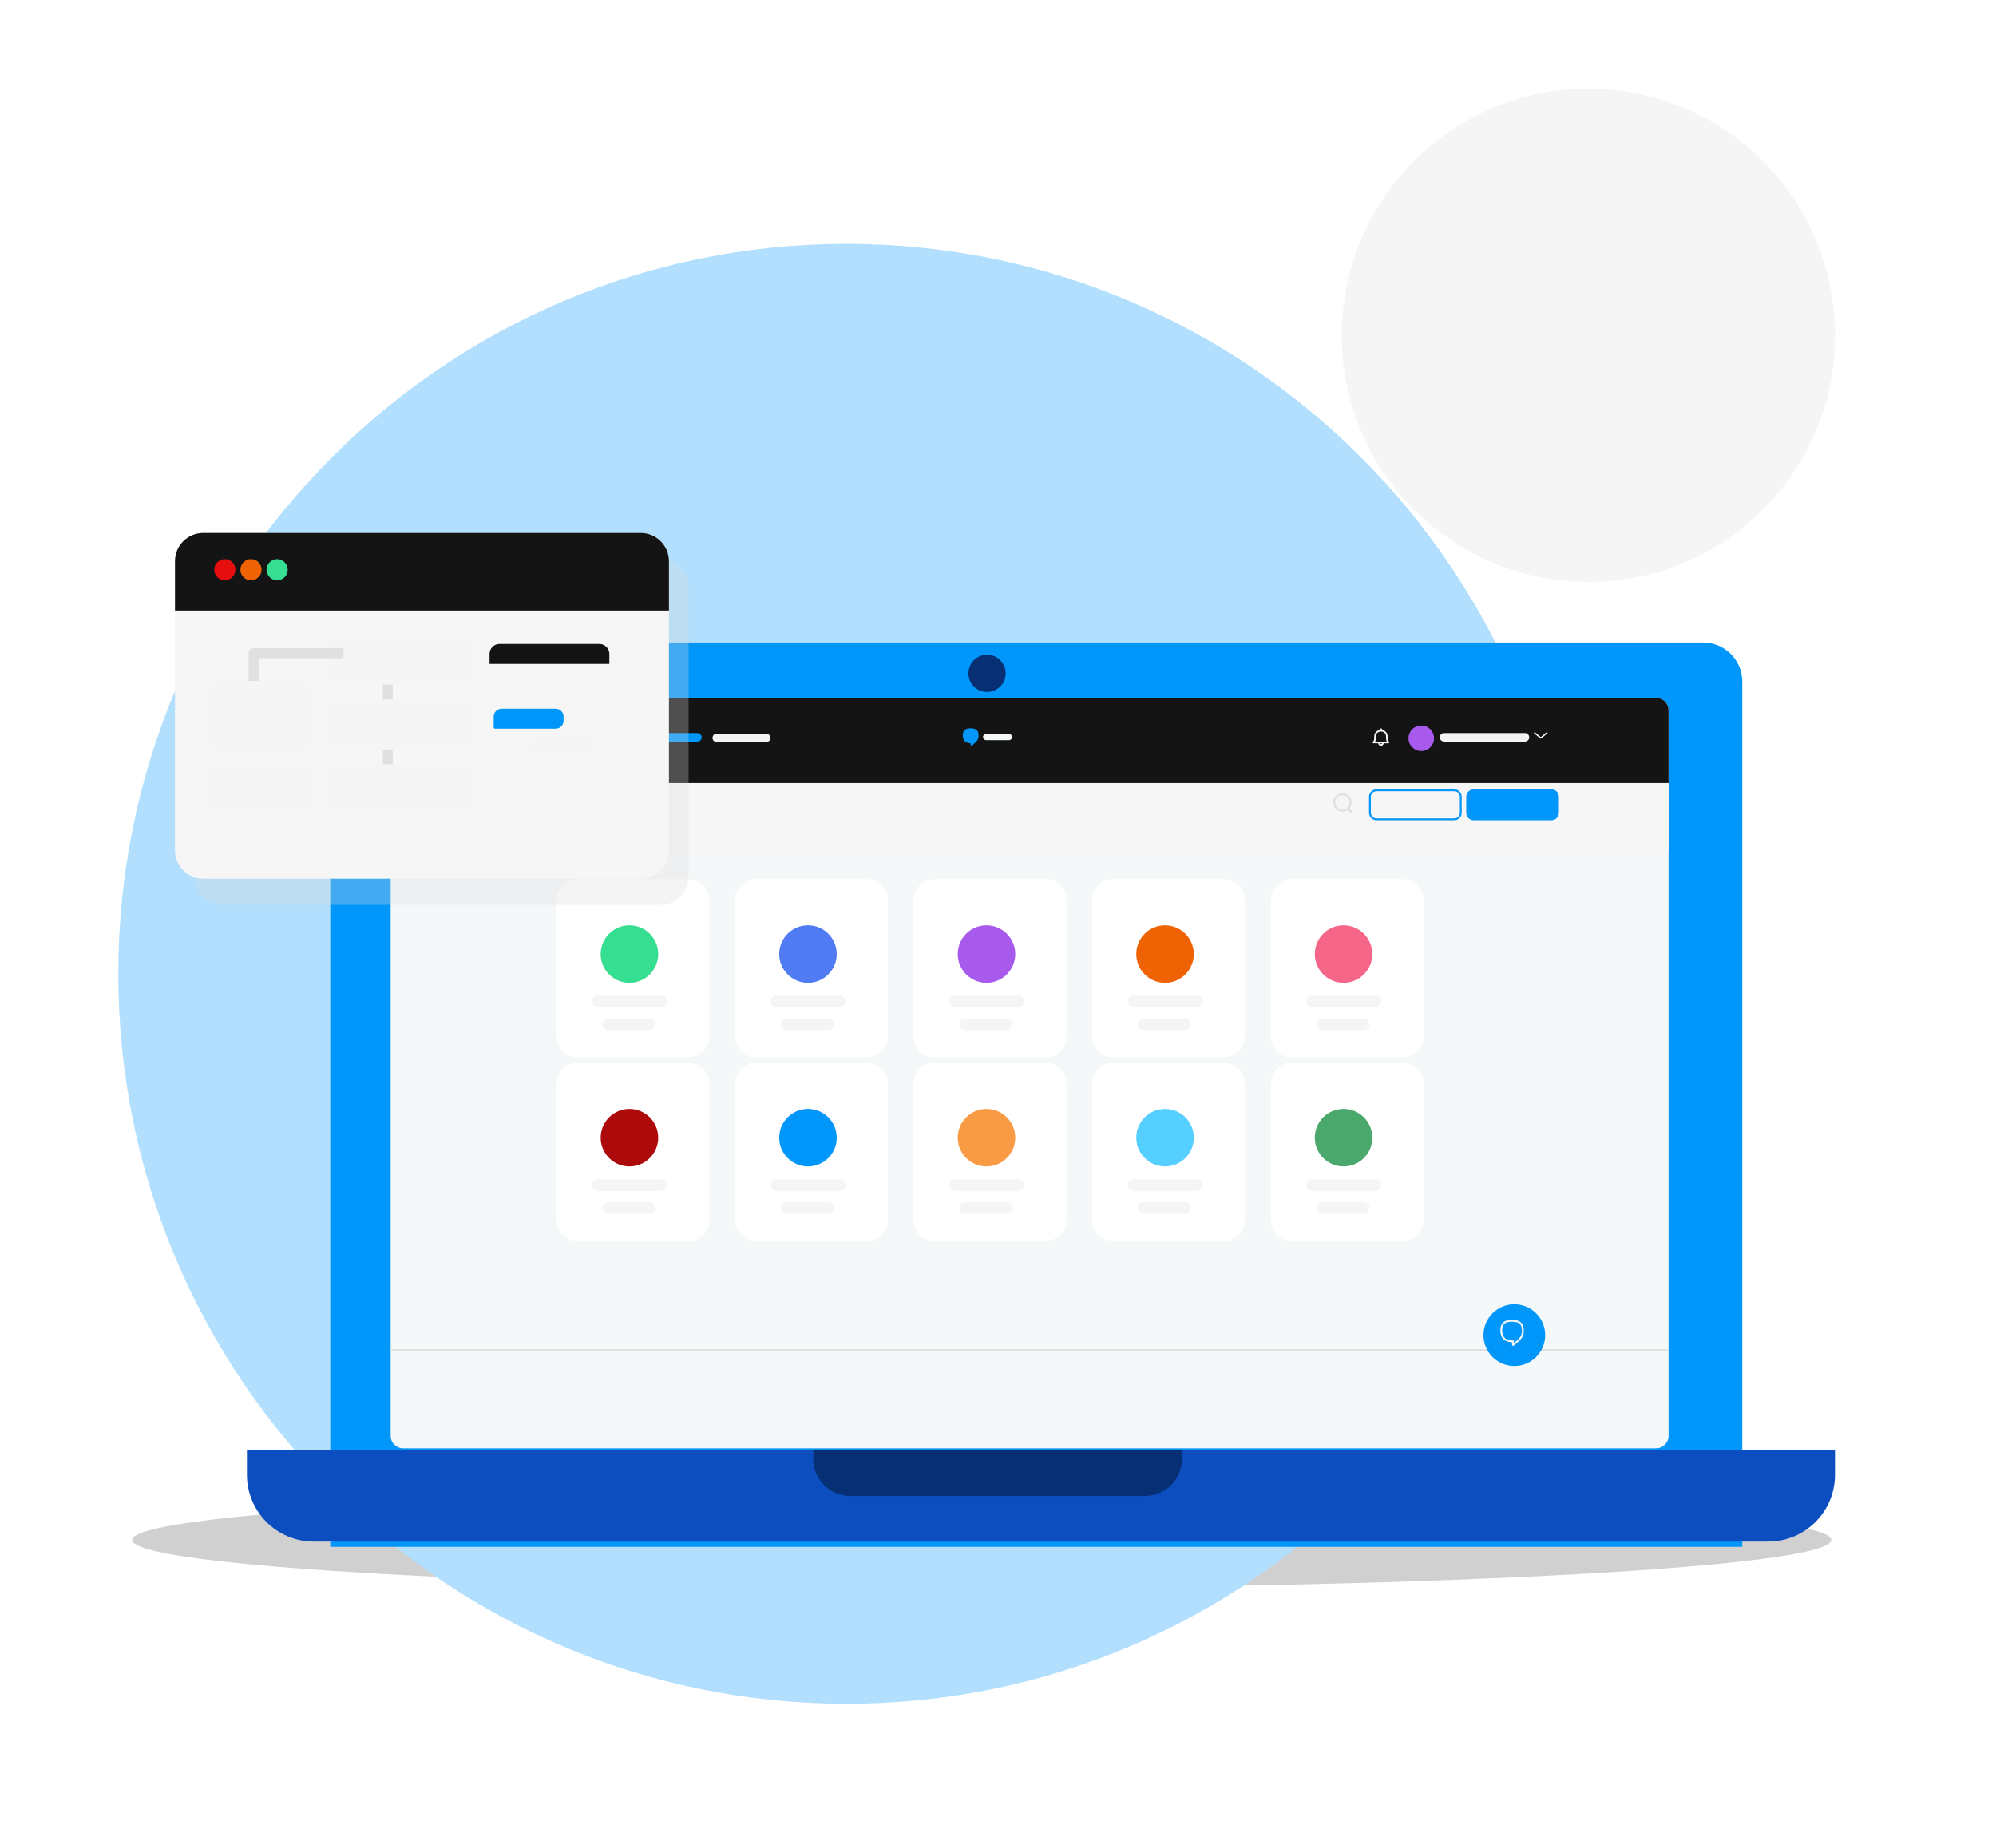 <svg width="540" height="500" viewBox="0 0 540 500" fill="none" xmlns="http://www.w3.org/2000/svg">
<g opacity="0.2" filter="url(#filter0_f_223_31953)">
<path d="M495.441 416.688C495.441 423.854 392.537 429.663 265.598 429.663C138.66 429.663 35.756 423.854 35.756 416.688C35.756 409.522 138.66 403.713 265.598 403.713C392.537 403.713 495.441 409.522 495.441 416.688Z" fill="#141414"/>
</g>
<path d="M229 461C337.8 461 426 372.576 426 263.5C426 154.424 337.8 66 229 66C120.2 66 32 154.424 32 263.5C32 372.576 120.2 461 229 461Z" fill="#B2DFFD"/>
<path d="M429.728 157.455C466.58 157.455 496.455 127.582 496.455 90.729C496.455 53.876 466.58 24 429.728 24C392.875 24 363 53.876 363 90.729C363 127.582 392.875 157.455 429.728 157.455Z" fill="#F5F5F5"/>
<path d="M460.775 173.871H99.932C94.091 173.871 89.357 178.604 89.357 184.445V418.551H471.349V184.445C471.349 178.604 466.616 173.871 460.775 173.871Z" fill="#0096FA"/>
<path d="M478.372 417.122H84.869C74.891 417.122 66.805 409.036 66.805 399.058V392.479H496.436V399.058C496.436 409.036 488.35 417.122 478.372 417.122Z" fill="#0C4EC0"/>
<path d="M230.036 404.801H309.727C315.25 404.801 319.728 400.333 319.728 394.826V392.479H220.039V394.826C220.039 400.333 224.513 404.801 230.036 404.801Z" fill="#072F73"/>
<path d="M272.073 182.199C272.073 179.418 269.82 177.164 267.039 177.164C264.257 177.164 262.004 179.418 262.004 182.199C262.004 184.979 264.257 187.234 267.039 187.234C269.82 187.234 272.073 184.979 272.073 182.199Z" fill="#072F73"/>
<path d="M448.052 188.829H109.046C107.192 188.829 105.689 190.332 105.689 192.186V388.541C105.689 390.394 107.192 391.897 109.046 391.897H448.052C449.906 391.897 451.409 390.394 451.409 388.541V192.186C451.409 190.332 449.906 188.829 448.052 188.829Z" fill="#F5F8F9"/>
<path fill-rule="evenodd" clip-rule="evenodd" d="M451.409 365.554L105.689 365.554L105.689 365.053L451.409 365.053L451.409 365.554Z" fill="#E0E0E0"/>
<g filter="url(#filter1_d_223_31953)">
<path d="M105.689 208.951H451.409V227.323H105.689V208.951Z" fill="#F6F6F6"/>
</g>
<path fill-rule="evenodd" clip-rule="evenodd" d="M111.76 218.238C111.76 217.316 112.508 216.568 113.43 216.568H163.534C164.457 216.568 165.204 217.316 165.204 218.238C165.204 219.161 164.457 219.909 163.534 219.909H113.43C112.508 219.909 111.76 219.161 111.76 218.238Z" fill="#F5F5F5"/>
<path fill-rule="evenodd" clip-rule="evenodd" d="M393.44 214.095H372.377C371.547 214.095 370.874 214.768 370.874 215.598V219.941C370.874 220.771 371.547 221.444 372.377 221.444H393.44C394.27 221.444 394.943 220.771 394.943 219.941V215.598C394.943 214.768 394.27 214.095 393.44 214.095ZM372.377 213.594C371.27 213.594 370.373 214.492 370.373 215.598V219.941C370.373 221.048 371.27 221.945 372.377 221.945H393.44C394.547 221.945 395.444 221.048 395.444 219.941V215.598C395.444 214.492 394.547 213.594 393.44 213.594H372.377Z" fill="#0096FA"/>
<path d="M396.672 215.598C396.672 214.491 397.569 213.594 398.676 213.594H419.739C420.846 213.594 421.743 214.491 421.743 215.598V219.94C421.743 221.047 420.846 221.944 419.739 221.944H398.676C397.569 221.944 396.672 221.047 396.672 219.94V215.598Z" fill="#0096FA"/>
<path d="M366.059 219.806L365.05 218.797C365.469 218.317 365.688 217.695 365.662 217.059C365.637 216.422 365.368 215.82 364.912 215.376C364.456 214.931 363.847 214.679 363.21 214.67C362.573 214.661 361.957 214.896 361.488 215.328C361.02 215.759 360.735 216.354 360.691 216.99C360.648 217.625 360.85 218.253 361.255 218.744C361.661 219.235 362.239 219.552 362.872 219.63C363.504 219.707 364.142 219.54 364.654 219.161L365.678 220.186C365.703 220.211 365.733 220.231 365.766 220.245C365.798 220.258 365.833 220.265 365.869 220.265C365.904 220.265 365.939 220.258 365.971 220.245C366.004 220.231 366.033 220.211 366.058 220.186C366.108 220.136 366.137 220.067 366.137 219.996C366.137 219.925 366.109 219.857 366.059 219.806V219.806ZM361.222 217.156C361.222 216.769 361.337 216.391 361.552 216.069C361.766 215.748 362.072 215.497 362.429 215.349C362.787 215.201 363.18 215.162 363.559 215.238C363.938 215.314 364.287 215.5 364.56 215.773C364.834 216.047 365.02 216.395 365.095 216.775C365.17 217.154 365.131 217.547 364.983 217.905C364.835 218.262 364.584 218.567 364.263 218.782C363.941 218.997 363.563 219.111 363.176 219.111C362.658 219.11 362.161 218.904 361.794 218.537C361.428 218.171 361.222 217.674 361.221 217.156H361.222Z" fill="#E0E0E0"/>
<path d="M105.689 192.186C105.689 190.332 107.192 188.829 109.046 188.829H448.052C449.906 188.829 451.409 190.332 451.409 192.186V211.877H105.689V192.186Z" fill="#141414"/>
<path d="M114.234 195.406C114.234 194.133 115.266 193.101 116.539 193.101H175.311C176.584 193.101 177.616 194.133 177.616 195.406V203.473C177.616 204.746 176.584 205.777 175.311 205.777H116.539C115.266 205.777 114.234 204.746 114.234 203.473V195.406Z" fill="#454545"/>
<path d="M166.032 199.82C165.944 199.82 165.86 199.789 165.793 199.733L164.273 198.456C164.237 198.424 164.215 198.379 164.211 198.331C164.208 198.283 164.223 198.236 164.254 198.199C164.285 198.162 164.329 198.139 164.377 198.134C164.425 198.129 164.473 198.142 164.511 198.172L166.032 199.448L167.553 198.174C167.571 198.156 167.593 198.141 167.617 198.131C167.641 198.121 167.667 198.117 167.693 198.118C167.719 198.119 167.744 198.125 167.767 198.136C167.791 198.148 167.811 198.164 167.828 198.183C167.845 198.203 167.857 198.226 167.865 198.251C167.872 198.276 167.874 198.302 167.87 198.328C167.867 198.354 167.858 198.378 167.844 198.4C167.831 198.423 167.813 198.441 167.791 198.456L166.271 199.733C166.204 199.789 166.119 199.82 166.032 199.82V199.82Z" fill="#F5F5F5"/>
<path d="M125.504 199.271C125.504 201.498 123.698 203.304 121.471 203.304C119.243 203.304 117.438 201.498 117.438 199.271C117.438 197.043 119.243 195.237 121.471 195.237C123.698 195.237 125.504 197.043 125.504 199.271Z" fill="#0096FA"/>
<path fill-rule="evenodd" clip-rule="evenodd" d="M127.541 197.372C127.541 197.054 127.799 196.796 128.117 196.796H145.979C146.298 196.796 146.556 197.054 146.556 197.372C146.556 197.69 146.298 197.948 145.979 197.948H128.117C127.799 197.948 127.541 197.69 127.541 197.372Z" fill="#F5F5F5"/>
<path fill-rule="evenodd" clip-rule="evenodd" d="M126.965 201.111C126.965 200.475 127.481 199.959 128.117 199.959H150.013C150.649 199.959 151.165 200.475 151.165 201.111C151.165 201.748 150.649 202.264 150.013 202.264H128.117C127.481 202.264 126.965 201.748 126.965 201.111Z" fill="#F5F5F5"/>
<path fill-rule="evenodd" clip-rule="evenodd" d="M177.162 199.51C177.162 198.873 177.678 198.357 178.315 198.357H188.686C189.323 198.357 189.838 198.873 189.838 199.51C189.838 200.146 189.323 200.662 188.686 200.662H178.315C177.678 200.662 177.162 200.146 177.162 199.51Z" fill="#0096FA"/>
<path fill-rule="evenodd" clip-rule="evenodd" d="M192.764 199.665C192.764 199.028 193.28 198.512 193.916 198.512H207.277C207.914 198.512 208.43 199.028 208.43 199.665C208.43 200.301 207.914 200.817 207.277 200.817H193.916C193.28 200.817 192.764 200.301 192.764 199.665Z" fill="#F5F5F5"/>
<path fill-rule="evenodd" clip-rule="evenodd" d="M265.939 199.433C265.939 198.967 266.317 198.589 266.783 198.589L272.971 198.589C273.437 198.589 273.815 198.967 273.815 199.433C273.815 199.899 273.437 200.277 272.971 200.277L266.783 200.277C266.317 200.277 265.939 199.899 265.939 199.433Z" fill="#F5F8F9"/>
<path d="M264.687 198.369C264.562 197.734 264.11 197.289 263.447 197.152C263.152 197.093 262.852 197.064 262.552 197.065C262.156 197.065 261.601 197.116 261.202 197.363C260.535 197.776 260.458 198.595 260.472 199.046C260.486 199.496 260.596 200.13 261.028 200.577C261.385 200.949 262.084 201.126 262.61 201.139V201.602C262.61 201.628 262.615 201.654 262.625 201.679C262.634 201.703 262.649 201.725 262.668 201.744C262.686 201.763 262.709 201.778 262.733 201.788C262.757 201.798 262.784 201.803 262.81 201.802H262.828C262.869 201.799 262.908 201.783 262.94 201.756C263.146 201.582 263.416 201.344 263.679 201.099L263.795 200.992C264.006 200.813 264.196 200.611 264.363 200.391C264.718 199.885 264.84 199.128 264.687 198.369Z" fill="#0096FA"/>
<path d="M375.802 200.756C375.663 200.588 375.5 200.353 375.479 200.274C375.439 200.124 375.419 199.562 375.415 199.245C375.415 198.832 375.268 198.433 375 198.118C374.733 197.804 374.363 197.594 373.956 197.526V197.455C373.956 197.36 373.918 197.27 373.851 197.203C373.785 197.136 373.694 197.099 373.6 197.099C373.505 197.099 373.415 197.136 373.348 197.203C373.281 197.27 373.244 197.36 373.244 197.455V197.526C372.837 197.594 372.468 197.804 372.201 198.118C371.934 198.432 371.787 198.83 371.786 199.243C371.786 199.562 371.763 200.124 371.723 200.274C371.702 200.353 371.539 200.588 371.4 200.756C371.374 200.788 371.357 200.828 371.351 200.87C371.346 200.912 371.353 200.954 371.371 200.992C371.389 201.03 371.417 201.063 371.453 201.085C371.489 201.108 371.53 201.12 371.572 201.12H372.89C372.89 201.123 372.89 201.126 372.89 201.129C372.89 201.51 373.189 201.785 373.602 201.785C374.015 201.785 374.314 201.51 374.314 201.129C374.314 201.129 374.314 201.123 374.314 201.12H375.632C375.674 201.12 375.715 201.108 375.751 201.085C375.786 201.063 375.815 201.031 375.833 200.992C375.85 200.954 375.857 200.911 375.851 200.87C375.846 200.828 375.829 200.788 375.802 200.756V200.756ZM373.869 201.13C373.869 201.332 373.647 201.341 373.602 201.341C373.558 201.341 373.335 201.332 373.335 201.13C373.335 201.13 373.335 201.124 373.335 201.121H373.869C373.869 201.121 373.869 201.127 373.869 201.13ZM372.011 200.676C372.072 200.587 372.119 200.491 372.152 200.389C372.217 200.142 372.229 199.396 372.23 199.246C372.231 198.902 372.368 198.571 372.612 198.328C372.855 198.084 373.186 197.947 373.53 197.947H373.672C374.017 197.947 374.347 198.085 374.591 198.329C374.835 198.573 374.971 198.904 374.971 199.249C374.971 199.396 374.985 200.139 375.049 200.389C375.083 200.491 375.131 200.587 375.191 200.676H372.011Z" fill="#F5F5F5"/>
<path d="M387.969 199.762C387.969 201.672 386.421 203.22 384.512 203.22C382.603 203.22 381.055 201.672 381.055 199.762C381.055 197.853 382.603 196.305 384.512 196.305C386.421 196.305 387.969 197.853 387.969 199.762Z" fill="#A85AED"/>
<path d="M416.831 199.82C416.743 199.82 416.659 199.789 416.592 199.733L415.071 198.456C415.036 198.424 415.014 198.379 415.01 198.331C415.007 198.283 415.022 198.236 415.053 198.199C415.084 198.162 415.128 198.139 415.176 198.134C415.224 198.129 415.272 198.142 415.31 198.172L416.831 199.448L418.352 198.174C418.37 198.156 418.392 198.141 418.416 198.131C418.44 198.121 418.466 198.117 418.491 198.118C418.517 198.119 418.543 198.125 418.566 198.136C418.59 198.148 418.61 198.164 418.627 198.183C418.644 198.203 418.656 198.226 418.663 198.251C418.671 198.276 418.673 198.302 418.669 198.328C418.666 198.354 418.657 198.378 418.643 198.4C418.63 198.423 418.611 198.441 418.59 198.456L417.07 199.733C417.003 199.789 416.918 199.82 416.831 199.82V199.82Z" fill="#F5F5F5"/>
<path fill-rule="evenodd" clip-rule="evenodd" d="M389.514 199.509C389.514 198.872 390.03 198.356 390.666 198.356H412.562C413.198 198.356 413.714 198.872 413.714 199.509C413.714 200.145 413.198 200.661 412.562 200.661H390.666C390.03 200.661 389.514 200.145 389.514 199.509Z" fill="#F5F5F5"/>
<g filter="url(#filter2_d_223_31953)">
<path d="M247.178 242.137L247.178 278.886C247.178 282.068 249.758 284.648 252.94 284.648L282.739 284.648C285.921 284.648 288.501 282.068 288.501 278.886L288.501 242.137C288.501 238.954 285.921 236.374 282.739 236.374L252.94 236.374C249.758 236.374 247.178 238.954 247.178 242.137Z" fill="white"/>
<path d="M266.886 264.448C271.184 264.448 274.668 260.964 274.668 256.666C274.668 252.368 271.184 248.883 266.886 248.883C262.588 248.883 259.104 252.368 259.104 256.666C259.104 260.964 262.588 264.448 266.886 264.448Z" fill="#A85AED"/>
<path fill-rule="evenodd" clip-rule="evenodd" d="M256.84 269.486C256.84 268.613 257.548 267.905 258.421 267.905H275.471C276.345 267.905 277.053 268.613 277.053 269.486C277.053 270.36 276.345 271.068 275.471 271.068H258.421C257.548 271.068 256.84 270.36 256.84 269.486Z" fill="#F5F5F5"/>
<path fill-rule="evenodd" clip-rule="evenodd" d="M259.559 275.674C259.559 274.801 260.267 274.093 261.14 274.093H272.309C273.182 274.093 273.89 274.801 273.89 275.674C273.89 276.548 273.182 277.256 272.309 277.256H261.14C260.267 277.256 259.559 276.548 259.559 275.674Z" fill="#F5F5F5"/>
<path d="M198.879 242.137L198.879 278.886C198.879 282.068 201.459 284.648 204.641 284.648L234.44 284.648C237.622 284.648 240.202 282.068 240.202 278.886L240.202 242.137C240.202 238.954 237.622 236.374 234.44 236.374L204.641 236.374C201.459 236.374 198.879 238.954 198.879 242.137Z" fill="white"/>
<path d="M218.587 264.448C222.885 264.448 226.369 260.964 226.369 256.666C226.369 252.368 222.885 248.883 218.587 248.883C214.289 248.883 210.805 252.368 210.805 256.666C210.805 260.964 214.289 264.448 218.587 264.448Z" fill="#517BF2"/>
<path fill-rule="evenodd" clip-rule="evenodd" d="M208.541 269.486C208.541 268.613 209.249 267.905 210.123 267.905H227.172C228.046 267.905 228.754 268.613 228.754 269.486C228.754 270.36 228.046 271.068 227.172 271.068H210.123C209.249 271.068 208.541 270.36 208.541 269.486Z" fill="#F5F5F5"/>
<path fill-rule="evenodd" clip-rule="evenodd" d="M211.26 275.674C211.26 274.801 211.968 274.093 212.841 274.093H224.01C224.883 274.093 225.591 274.801 225.591 275.674C225.591 276.548 224.883 277.256 224.01 277.256H212.841C211.968 277.256 211.26 276.548 211.26 275.674Z" fill="#F5F5F5"/>
<path d="M150.578 242.137L150.578 278.886C150.578 282.068 153.158 284.648 156.341 284.648L186.139 284.648C189.322 284.648 191.902 282.068 191.902 278.886L191.902 242.137C191.902 238.954 189.322 236.374 186.139 236.374L156.341 236.374C153.158 236.374 150.578 238.954 150.578 242.137Z" fill="white"/>
<path d="M170.288 264.448C174.586 264.448 178.07 260.964 178.07 256.666C178.07 252.368 174.586 248.883 170.288 248.883C165.99 248.883 162.506 252.368 162.506 256.666C162.506 260.964 165.99 264.448 170.288 264.448Z" fill="#35DE90"/>
<path fill-rule="evenodd" clip-rule="evenodd" d="M160.24 269.486C160.24 268.613 160.948 267.905 161.822 267.905H178.872C179.745 267.905 180.453 268.613 180.453 269.486C180.453 270.36 179.745 271.068 178.872 271.068H161.822C160.948 271.068 160.24 270.36 160.24 269.486Z" fill="#F5F5F5"/>
<path fill-rule="evenodd" clip-rule="evenodd" d="M162.959 275.674C162.959 274.801 163.667 274.093 164.54 274.093H175.709C176.582 274.093 177.29 274.801 177.29 275.674C177.29 276.548 176.582 277.256 175.709 277.256H164.54C163.667 277.256 162.959 276.548 162.959 275.674Z" fill="#F5F5F5"/>
<path d="M343.775 242.137L343.775 278.886C343.775 282.068 346.355 284.648 349.538 284.648L379.336 284.648C382.519 284.648 385.099 282.068 385.099 278.886L385.099 242.137C385.099 238.954 382.519 236.374 379.336 236.374L349.538 236.374C346.355 236.374 343.775 238.954 343.775 242.137Z" fill="white"/>
<path d="M363.483 264.448C367.782 264.448 371.266 260.964 371.266 256.666C371.266 252.368 367.782 248.883 363.483 248.883C359.185 248.883 355.701 252.368 355.701 256.666C355.701 260.964 359.185 264.448 363.483 264.448Z" fill="#F66689"/>
<path fill-rule="evenodd" clip-rule="evenodd" d="M353.438 269.486C353.438 268.613 354.146 267.905 355.019 267.905H372.069C372.942 267.905 373.65 268.613 373.65 269.486C373.65 270.36 372.942 271.068 372.069 271.068H355.019C354.146 271.068 353.438 270.36 353.438 269.486Z" fill="#F5F5F5"/>
<path fill-rule="evenodd" clip-rule="evenodd" d="M356.156 275.674C356.156 274.801 356.864 274.093 357.738 274.093H368.906C369.78 274.093 370.488 274.801 370.488 275.674C370.488 276.548 369.78 277.256 368.906 277.256H357.738C356.864 277.256 356.156 276.548 356.156 275.674Z" fill="#F5F5F5"/>
<path d="M295.477 242.137L295.477 278.886C295.477 282.068 298.057 284.648 301.239 284.648L331.038 284.648C334.22 284.648 336.8 282.068 336.8 278.886L336.8 242.137C336.8 238.954 334.22 236.374 331.038 236.374L301.239 236.374C298.057 236.374 295.477 238.954 295.477 242.137Z" fill="white"/>
<path d="M315.187 264.448C319.485 264.448 322.969 260.964 322.969 256.666C322.969 252.368 319.485 248.883 315.187 248.883C310.889 248.883 307.404 252.368 307.404 256.666C307.404 260.964 310.889 264.448 315.187 264.448Z" fill="#F06305"/>
<path fill-rule="evenodd" clip-rule="evenodd" d="M305.139 269.486C305.139 268.613 305.847 267.905 306.72 267.905H323.77C324.643 267.905 325.351 268.613 325.351 269.486C325.351 270.36 324.643 271.068 323.77 271.068H306.72C305.847 271.068 305.139 270.36 305.139 269.486Z" fill="#F5F5F5"/>
<path fill-rule="evenodd" clip-rule="evenodd" d="M307.857 275.674C307.857 274.801 308.565 274.093 309.439 274.093H320.607C321.481 274.093 322.189 274.801 322.189 275.674C322.189 276.548 321.481 277.256 320.607 277.256H309.439C308.565 277.256 307.857 276.548 307.857 275.674Z" fill="#F5F5F5"/>
</g>
<g filter="url(#filter3_d_223_31953)">
<path d="M247.178 291.816L247.178 328.565C247.178 331.747 249.758 334.327 252.94 334.327L282.739 334.327C285.921 334.327 288.501 331.747 288.501 328.565L288.501 291.816C288.501 288.633 285.921 286.053 282.739 286.053L252.94 286.053C249.758 286.053 247.178 288.633 247.178 291.816Z" fill="white"/>
<path d="M266.886 314.127C271.184 314.127 274.668 310.643 274.668 306.345C274.668 302.047 271.184 298.562 266.886 298.562C262.588 298.562 259.104 302.047 259.104 306.345C259.104 310.643 262.588 314.127 266.886 314.127Z" fill="#F99B45"/>
<path fill-rule="evenodd" clip-rule="evenodd" d="M256.84 319.165C256.84 318.292 257.548 317.583 258.421 317.583H275.471C276.345 317.583 277.053 318.292 277.053 319.165C277.053 320.038 276.345 320.746 275.471 320.746H258.421C257.548 320.746 256.84 320.038 256.84 319.165Z" fill="#F5F5F5"/>
<path fill-rule="evenodd" clip-rule="evenodd" d="M259.559 325.353C259.559 324.48 260.267 323.771 261.14 323.771H272.309C273.182 323.771 273.89 324.48 273.89 325.353C273.89 326.226 273.182 326.934 272.309 326.934H261.14C260.267 326.934 259.559 326.226 259.559 325.353Z" fill="#F5F5F5"/>
<path d="M198.879 291.816L198.879 328.565C198.879 331.747 201.459 334.327 204.641 334.327L234.44 334.327C237.622 334.327 240.202 331.747 240.202 328.565L240.202 291.816C240.202 288.633 237.622 286.053 234.44 286.053L204.641 286.053C201.459 286.053 198.879 288.633 198.879 291.816Z" fill="white"/>
<path d="M218.587 314.127C222.885 314.127 226.369 310.643 226.369 306.345C226.369 302.047 222.885 298.562 218.587 298.562C214.289 298.562 210.805 302.047 210.805 306.345C210.805 310.643 214.289 314.127 218.587 314.127Z" fill="#0096FA"/>
<path fill-rule="evenodd" clip-rule="evenodd" d="M208.541 319.165C208.541 318.292 209.249 317.583 210.123 317.583H227.172C228.046 317.583 228.754 318.292 228.754 319.165C228.754 320.038 228.046 320.746 227.172 320.746H210.123C209.249 320.746 208.541 320.038 208.541 319.165Z" fill="#F5F5F5"/>
<path fill-rule="evenodd" clip-rule="evenodd" d="M211.26 325.353C211.26 324.48 211.968 323.771 212.841 323.771H224.01C224.883 323.771 225.591 324.48 225.591 325.353C225.591 326.226 224.883 326.934 224.01 326.934H212.841C211.968 326.934 211.26 326.226 211.26 325.353Z" fill="#F5F5F5"/>
<path d="M150.578 291.818L150.578 328.567C150.578 331.75 153.158 334.33 156.341 334.33L186.139 334.33C189.322 334.33 191.902 331.75 191.902 328.567L191.902 291.818C191.902 288.636 189.322 286.056 186.139 286.056L156.341 286.056C153.158 286.056 150.578 288.636 150.578 291.818Z" fill="white"/>
<path d="M170.288 314.129C174.586 314.129 178.07 310.645 178.07 306.347C178.07 302.049 174.586 298.564 170.288 298.564C165.99 298.564 162.506 302.049 162.506 306.347C162.506 310.645 165.99 314.129 170.288 314.129Z" fill="#AD0B0B"/>
<path fill-rule="evenodd" clip-rule="evenodd" d="M160.24 319.167C160.24 318.294 160.948 317.586 161.822 317.586H178.872C179.745 317.586 180.453 318.294 180.453 319.167C180.453 320.041 179.745 320.749 178.872 320.749H161.822C160.948 320.749 160.24 320.041 160.24 319.167Z" fill="#F5F5F5"/>
<path fill-rule="evenodd" clip-rule="evenodd" d="M162.959 325.355C162.959 324.482 163.667 323.774 164.54 323.774H175.709C176.582 323.774 177.29 324.482 177.29 325.355C177.29 326.229 176.582 326.937 175.709 326.937H164.54C163.667 326.937 162.959 326.229 162.959 325.355Z" fill="#F5F5F5"/>
<path d="M343.775 291.816L343.775 328.565C343.775 331.747 346.355 334.327 349.538 334.327L379.336 334.327C382.519 334.327 385.099 331.747 385.099 328.565L385.099 291.816C385.099 288.633 382.519 286.053 379.336 286.053L349.538 286.053C346.355 286.053 343.775 288.633 343.775 291.816Z" fill="white"/>
<path d="M363.483 314.127C367.782 314.127 371.266 310.643 371.266 306.345C371.266 302.047 367.782 298.562 363.483 298.562C359.185 298.562 355.701 302.047 355.701 306.345C355.701 310.643 359.185 314.127 363.483 314.127Z" fill="#4AA86C"/>
<path fill-rule="evenodd" clip-rule="evenodd" d="M353.438 319.165C353.438 318.292 354.146 317.583 355.019 317.583H372.069C372.942 317.583 373.65 318.292 373.65 319.165C373.65 320.038 372.942 320.746 372.069 320.746H355.019C354.146 320.746 353.438 320.038 353.438 319.165Z" fill="#F5F5F5"/>
<path fill-rule="evenodd" clip-rule="evenodd" d="M356.156 325.353C356.156 324.48 356.864 323.771 357.738 323.771H368.906C369.78 323.771 370.488 324.48 370.488 325.353C370.488 326.226 369.78 326.934 368.906 326.934H357.738C356.864 326.934 356.156 326.226 356.156 325.353Z" fill="#F5F5F5"/>
<path d="M295.477 291.817L295.477 328.566C295.477 331.748 298.057 334.328 301.239 334.328L331.038 334.328C334.22 334.328 336.8 331.748 336.8 328.566L336.8 291.817C336.8 288.634 334.22 286.054 331.038 286.054L301.239 286.054C298.057 286.054 295.477 288.634 295.477 291.817Z" fill="white"/>
<path d="M315.187 314.128C319.485 314.128 322.969 310.643 322.969 306.345C322.969 302.047 319.485 298.563 315.187 298.563C310.889 298.563 307.404 302.047 307.404 306.345C307.404 310.643 310.889 314.128 315.187 314.128Z" fill="#55CFFF"/>
<path fill-rule="evenodd" clip-rule="evenodd" d="M305.139 319.166C305.139 318.293 305.847 317.584 306.72 317.584H323.77C324.643 317.584 325.351 318.293 325.351 319.166C325.351 320.039 324.643 320.747 323.77 320.747H306.72C305.847 320.747 305.139 320.039 305.139 319.166Z" fill="#F5F5F5"/>
<path fill-rule="evenodd" clip-rule="evenodd" d="M307.857 325.354C307.857 324.481 308.565 323.772 309.439 323.772H320.607C321.481 323.772 322.189 324.481 322.189 325.354C322.189 326.227 321.481 326.935 320.607 326.935H309.439C308.565 326.935 307.857 326.227 307.857 325.354Z" fill="#F5F5F5"/>
</g>
<g filter="url(#filter4_d_223_31953)">
<path d="M418.033 361.271C418.033 365.883 414.295 369.621 409.683 369.621C405.071 369.621 401.332 365.883 401.332 361.271C401.332 356.659 405.071 352.92 409.683 352.92C414.295 352.92 418.033 356.659 418.033 361.271Z" fill="#0096FA"/>
</g>
<path d="M411.904 359.128L411.904 359.129C412.121 360.205 411.943 361.251 411.466 361.933C411.23 362.245 410.96 362.53 410.663 362.783L410.663 362.783L410.656 362.789L410.483 362.948L410.483 362.948L410.482 362.949C410.095 363.31 409.697 363.66 409.394 363.915L409.394 363.915L409.391 363.918C409.386 363.922 409.381 363.925 409.375 363.926H409.363V363.926L409.361 363.926C409.355 363.926 409.349 363.925 409.344 363.923C409.339 363.921 409.334 363.917 409.33 363.913C409.325 363.909 409.322 363.904 409.32 363.899C409.318 363.893 409.317 363.888 409.317 363.882L409.317 363.882V363.878V363.192V362.947L409.073 362.941C408.705 362.932 408.275 362.865 407.875 362.736C407.473 362.605 407.124 362.418 406.898 362.183L406.898 362.183C406.321 361.587 406.163 360.724 406.143 360.076C406.123 359.417 406.243 358.335 407.109 357.8L407.109 357.8C407.637 357.472 408.4 357.395 408.98 357.395L408.981 357.395C409.41 357.393 409.838 357.435 410.259 357.519C411.149 357.703 411.739 358.29 411.904 359.128Z" stroke="#F6F6F6" stroke-width="0.501"/>
<path opacity="0.3" d="M52.65 158.927C52.65 154.71 56.069 151.291 60.287 151.291H178.651C182.868 151.291 186.287 154.71 186.287 158.927V237.2C186.287 241.418 182.868 244.837 178.651 244.837H60.287C56.069 244.837 52.65 241.418 52.65 237.2V158.927Z" fill="#DBDBDB"/>
<path d="M47.342 151.85C47.342 147.633 50.761 144.214 54.978 144.214H173.342C177.559 144.214 180.978 147.633 180.978 151.85V230.123C180.978 234.34 177.559 237.759 173.342 237.759H54.978C50.761 237.759 47.342 234.34 47.342 230.123V151.85Z" fill="#F6F6F6"/>
<path d="M47.342 151.85C47.342 147.633 50.761 144.214 54.978 144.214H173.342C177.559 144.214 180.978 147.633 180.978 151.85V165.214H47.342V151.85Z" fill="#141414"/>
<path d="M63.686 154.155C63.686 155.736 62.404 157.018 60.823 157.018C59.241 157.018 57.959 155.736 57.959 154.155C57.959 152.573 59.241 151.291 60.823 151.291C62.404 151.291 63.686 152.573 63.686 154.155Z" fill="#E60F0F"/>
<path d="M70.762 154.155C70.762 155.736 69.48 157.018 67.899 157.018C66.317 157.018 65.035 155.736 65.035 154.155C65.035 152.573 66.317 151.291 67.899 151.291C69.48 151.291 70.762 152.573 70.762 154.155Z" fill="#F06305"/>
<path d="M77.841 154.155C77.841 155.736 76.558 157.018 74.977 157.018C73.395 157.018 72.113 155.736 72.113 154.155C72.113 152.573 73.395 151.291 74.977 151.291C76.558 151.291 77.841 152.573 77.841 154.155Z" fill="#35DE90"/>
<path fill-rule="evenodd" clip-rule="evenodd" d="M103.559 193.811V183.009H106.259V193.811H103.559Z" fill="#E0E0E0"/>
<path fill-rule="evenodd" clip-rule="evenodd" d="M103.559 212.782V199.278H106.259V212.782H103.559Z" fill="#E0E0E0"/>
<path d="M87.389 174.987C87.389 173.197 88.84 171.746 90.629 171.746H124.658C126.448 171.746 127.899 173.197 127.899 174.987V182.009C127.899 183.798 126.448 185.249 124.658 185.249H90.629C88.84 185.249 87.389 183.798 87.389 182.009V174.987Z" fill="#F5F5F5"/>
<path d="M87.389 192.507C87.389 190.718 88.84 189.267 90.629 189.267H124.658C126.448 189.267 127.899 190.718 127.899 192.507V199.529C127.899 201.319 126.448 202.77 124.658 202.77H90.629C88.84 202.77 87.389 201.319 87.389 199.529V192.507Z" fill="#F5F5F5"/>
<path d="M87.389 210.028C87.389 208.239 88.84 206.788 90.629 206.788H124.658C126.448 206.788 127.899 208.239 127.899 210.028V217.05C127.899 218.84 126.448 220.291 124.658 220.291H90.629C88.84 220.291 87.389 218.84 87.389 217.05V210.028Z" fill="#F5F5F5"/>
<path d="M54.852 210.029C54.852 208.239 56.303 206.788 58.092 206.788H81.318C83.108 206.788 84.559 208.239 84.559 210.029V217.051C84.559 218.84 83.108 220.291 81.318 220.291H58.092C56.303 220.291 54.852 218.84 54.852 217.051V210.029Z" fill="#F5F5F5"/>
<path fill-rule="evenodd" clip-rule="evenodd" d="M67.268 176.753C67.268 176.007 67.872 175.402 68.618 175.402H92.924V178.103H69.968V187.555H67.268V176.753Z" fill="#E0E0E0"/>
<path d="M54.852 187.502C54.852 185.712 56.303 184.261 58.092 184.261H81.318C83.108 184.261 84.559 185.712 84.559 187.502V199.925C84.559 201.715 83.108 203.166 81.318 203.166H58.092C56.303 203.166 54.852 201.715 54.852 199.925V187.502Z" fill="#F5F5F5"/>
<path d="M162.149 176.752H135.142C133.651 176.752 132.441 177.961 132.441 179.453V217.262C132.441 218.754 133.651 219.963 135.142 219.963H162.149C163.64 219.963 164.849 218.754 164.849 217.262V179.453C164.849 177.961 163.64 176.752 162.149 176.752Z" fill="#F6F6F6"/>
<path d="M132.443 176.95C132.443 175.459 133.652 174.25 135.144 174.25H162.151C163.642 174.25 164.851 175.459 164.851 176.95V179.651H132.443V176.95Z" fill="#141414"/>
<path fill-rule="evenodd" clip-rule="evenodd" d="M164.849 209.561H132.441V209.021H164.849V209.561Z" fill="#F5F8F9"/>
<path d="M142.453 201.417C142.453 200.236 143.41 199.279 144.591 199.279H159.219C160.4 199.279 161.358 200.236 161.358 201.417V204.324C161.358 204.521 161.198 204.68 161.001 204.68H144.591C143.41 204.68 142.453 203.723 142.453 202.542V201.417Z" fill="#F5F5F5"/>
<path d="M152.465 193.908C152.465 192.727 151.507 191.77 150.326 191.77H135.699C134.518 191.77 133.56 192.727 133.56 193.908V196.815C133.56 197.012 133.72 197.171 133.917 197.171H150.326C151.507 197.171 152.465 196.214 152.465 195.033V193.908Z" fill="#0096FA"/>
<defs>
<filter id="filter0_f_223_31953" x="19.756" y="387.713" width="491.686" height="57.95" filterUnits="userSpaceOnUse" color-interpolation-filters="sRGB">
<feFlood flood-opacity="0" result="BackgroundImageFix"/>
<feBlend mode="normal" in="SourceGraphic" in2="BackgroundImageFix" result="shape"/>
<feGaussianBlur stdDeviation="8" result="effect1_foregroundBlur_223_31953"/>
</filter>
<filter id="filter1_d_223_31953" x="85.648" y="192.25" width="385.802" height="58.455" filterUnits="userSpaceOnUse" color-interpolation-filters="sRGB">
<feFlood flood-opacity="0" result="BackgroundImageFix"/>
<feColorMatrix in="SourceAlpha" type="matrix" values="0 0 0 0 0 0 0 0 0 0 0 0 0 0 0 0 0 0 127 0" result="hardAlpha"/>
<feOffset dy="3.34"/>
<feGaussianBlur stdDeviation="10.021"/>
<feColorMatrix type="matrix" values="0 0 0 0 0.375 0 0 0 0 0.482 0 0 0 0 0.602 0 0 0 0.15 0"/>
<feBlend mode="normal" in2="BackgroundImageFix" result="effect1_dropShadow_223_31953"/>
<feBlend mode="normal" in="SourceGraphic" in2="effect1_dropShadow_223_31953" result="shape"/>
</filter>
<filter id="filter2_d_223_31953" x="144.622" y="231.907" width="246.434" height="60.186" filterUnits="userSpaceOnUse" color-interpolation-filters="sRGB">
<feFlood flood-opacity="0" result="BackgroundImageFix"/>
<feColorMatrix in="SourceAlpha" type="matrix" values="0 0 0 0 0 0 0 0 0 0 0 0 0 0 0 0 0 0 127 0" result="hardAlpha"/>
<feOffset dy="1.489"/>
<feGaussianBlur stdDeviation="2.978"/>
<feColorMatrix type="matrix" values="0 0 0 0 0.375 0 0 0 0 0.482 0 0 0 0 0.602 0 0 0 0.15 0"/>
<feBlend mode="normal" in2="BackgroundImageFix" result="effect1_dropShadow_223_31953"/>
<feBlend mode="normal" in="SourceGraphic" in2="effect1_dropShadow_223_31953" result="shape"/>
</filter>
<filter id="filter3_d_223_31953" x="144.622" y="281.586" width="246.434" height="60.188" filterUnits="userSpaceOnUse" color-interpolation-filters="sRGB">
<feFlood flood-opacity="0" result="BackgroundImageFix"/>
<feColorMatrix in="SourceAlpha" type="matrix" values="0 0 0 0 0 0 0 0 0 0 0 0 0 0 0 0 0 0 127 0" result="hardAlpha"/>
<feOffset dy="1.489"/>
<feGaussianBlur stdDeviation="2.978"/>
<feColorMatrix type="matrix" values="0 0 0 0 0.375 0 0 0 0 0.482 0 0 0 0 0.602 0 0 0 0.15 0"/>
<feBlend mode="normal" in2="BackgroundImageFix" result="effect1_dropShadow_223_31953"/>
<feBlend mode="normal" in="SourceGraphic" in2="effect1_dropShadow_223_31953" result="shape"/>
</filter>
<filter id="filter4_d_223_31953" x="392.981" y="344.569" width="33.403" height="33.403" filterUnits="userSpaceOnUse" color-interpolation-filters="sRGB">
<feFlood flood-opacity="0" result="BackgroundImageFix"/>
<feColorMatrix in="SourceAlpha" type="matrix" values="0 0 0 0 0 0 0 0 0 0 0 0 0 0 0 0 0 0 127 0" result="hardAlpha"/>
<feOffset/>
<feGaussianBlur stdDeviation="4.175"/>
<feColorMatrix type="matrix" values="0 0 0 0 0.375 0 0 0 0 0.482 0 0 0 0 0.602 0 0 0 0.3 0"/>
<feBlend mode="normal" in2="BackgroundImageFix" result="effect1_dropShadow_223_31953"/>
<feBlend mode="normal" in="SourceGraphic" in2="effect1_dropShadow_223_31953" result="shape"/>
</filter>
</defs>
</svg>
